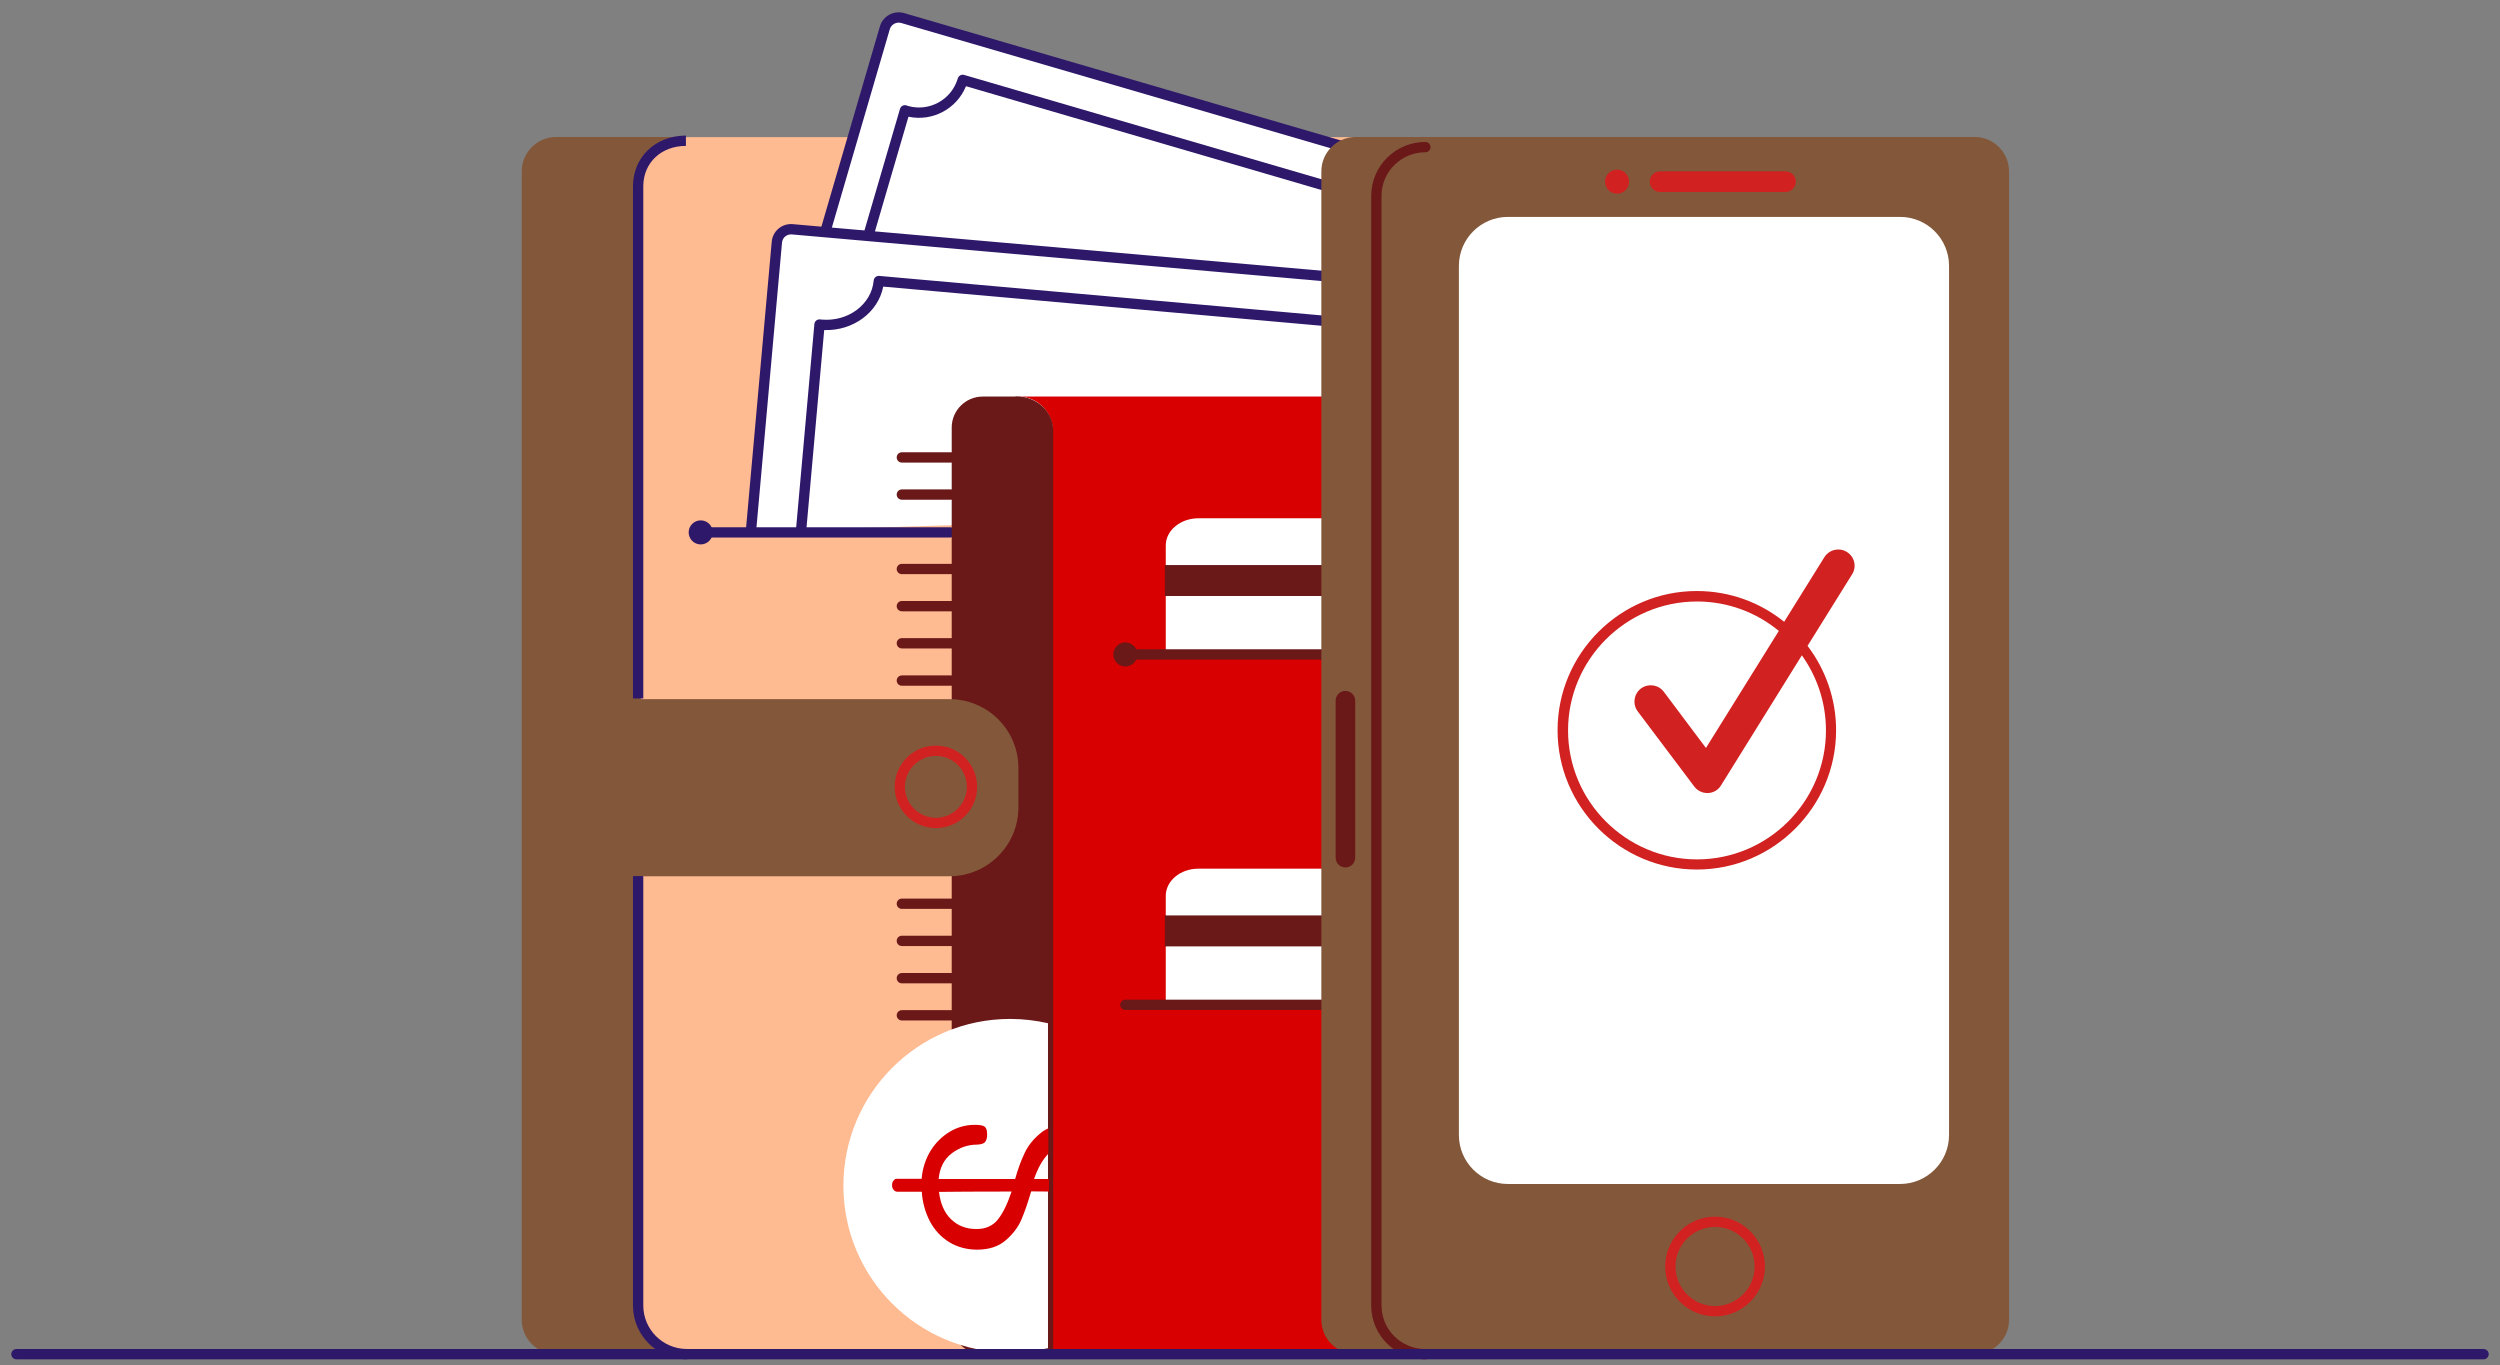 <svg width="152" height="83" viewBox="0 0 152 83" fill="none" xmlns="http://www.w3.org/2000/svg">
<rect x="0" y="0" width="152" height="83" fill="#808080" stroke="none"/>
<path fill-rule="evenodd" clip-rule="evenodd" d="M83.683 82.335H41.788C40.188 82.335 38.892 81.038 38.892 79.439V11.233C38.892 9.634 40.188 8.338 41.788 8.338H83.683C82.084 8.338 80.788 9.634 80.788 11.233V79.439C80.777 81.028 82.084 82.335 83.683 82.335Z" fill="#FEBA91"/>
<path fill-rule="evenodd" clip-rule="evenodd" d="M50.171 14.108L53.798 1.69C53.934 1.23 54.415 0.969 54.875 1.094L82.147 9.049V17.119" fill="white"/>
<path fill-rule="evenodd" clip-rule="evenodd" d="M53.498 1.601C53.678 0.989 54.311 0.632 54.932 0.785L54.963 0.793L82.234 8.748C82.362 8.785 82.452 8.898 82.46 9.03L82.46 9.049V17.119C82.46 17.292 82.32 17.432 82.147 17.432C81.98 17.432 81.843 17.302 81.834 17.137L81.833 17.119L81.833 9.284L54.792 1.397C54.502 1.317 54.202 1.477 54.106 1.756L54.099 1.778L50.472 14.196C50.423 14.362 50.249 14.458 50.083 14.409C49.923 14.362 49.828 14.199 49.865 14.038L49.87 14.02L53.498 1.601Z" fill="#2E186A"/>
<path fill-rule="evenodd" clip-rule="evenodd" d="M58.233 4.769C58.279 4.609 58.443 4.515 58.604 4.551L58.621 4.556L81.357 11.194C81.523 11.242 81.618 11.416 81.57 11.583C81.523 11.743 81.359 11.837 81.199 11.8L81.181 11.796L58.731 5.241L58.717 5.277C58.15 6.624 56.699 7.397 55.261 7.101L55.235 7.095L53.085 14.447C53.038 14.607 52.875 14.702 52.714 14.665L52.696 14.66C52.536 14.613 52.442 14.449 52.479 14.289L52.483 14.271L54.72 6.619C54.77 6.449 54.952 6.354 55.12 6.41L55.143 6.418L55.198 6.439L55.232 6.449C56.503 6.799 57.829 6.07 58.221 4.808L58.233 4.769Z" fill="#2E186A"/>
<path fill-rule="evenodd" clip-rule="evenodd" d="M45.655 32.317L47.234 14.725C47.276 14.244 47.694 13.899 48.174 13.941L81.059 16.836V31.188" fill="white"/>
<path fill-rule="evenodd" clip-rule="evenodd" d="M46.921 14.698C46.977 14.055 47.53 13.586 48.172 13.626L48.202 13.628L81.087 16.524C81.243 16.538 81.364 16.663 81.373 16.818L81.373 16.836V31.188C81.373 31.361 81.233 31.502 81.06 31.502C80.893 31.502 80.756 31.371 80.746 31.207L80.746 31.188V17.123L48.147 14.253C47.845 14.227 47.586 14.435 47.549 14.73L47.546 14.753L45.968 32.345C45.952 32.518 45.8 32.645 45.627 32.629C45.461 32.614 45.337 32.472 45.342 32.307L45.343 32.289L46.921 14.698Z" fill="#2E186A"/>
<path fill-rule="evenodd" clip-rule="evenodd" d="M53.12 17.059C53.135 16.893 53.277 16.768 53.442 16.774L53.46 16.775L80.722 19.21C80.894 19.226 81.022 19.378 81.006 19.55C80.991 19.717 80.849 19.841 80.684 19.836L80.666 19.835L53.7 17.426L53.699 17.434C53.388 18.998 51.875 20.117 50.136 20.068L50.111 20.067L49.01 32.366C48.995 32.532 48.852 32.657 48.688 32.651L48.669 32.65C48.503 32.635 48.379 32.493 48.384 32.328L48.385 32.31L49.514 19.704C49.528 19.542 49.664 19.418 49.826 19.418C49.854 19.418 49.873 19.42 49.903 19.424L49.935 19.428C49.934 19.428 49.933 19.429 49.931 19.429L49.944 19.429L49.958 19.43C51.578 19.572 52.99 18.501 53.12 17.059Z" fill="#2E186A"/>
<path fill-rule="evenodd" clip-rule="evenodd" d="M57.76 32.056C57.933 32.056 58.074 32.196 58.074 32.369C58.074 32.536 57.943 32.673 57.778 32.682L57.76 32.683H42.603C42.43 32.683 42.29 32.542 42.29 32.369C42.29 32.202 42.42 32.066 42.585 32.056L42.603 32.056H57.76Z" fill="#2E186A"/>
<path fill-rule="evenodd" clip-rule="evenodd" d="M42.603 33.101C43.007 33.101 43.335 32.773 43.335 32.369C43.335 31.965 43.007 31.638 42.603 31.638C42.199 31.638 41.871 31.965 41.871 32.369C41.871 32.773 42.199 33.101 42.603 33.101Z" fill="#2E186A"/>
<path fill-rule="evenodd" clip-rule="evenodd" d="M63.718 82.335H59.746C58.711 82.335 57.864 81.488 57.864 80.453V25.993C57.864 24.958 58.711 24.111 59.746 24.111H61.836C62.871 24.111 63.718 24.958 63.718 25.993V82.335Z" fill="#6A1818"/>
<path fill-rule="evenodd" clip-rule="evenodd" d="M111.488 82.345H61.92C63.07 82.345 64.011 81.404 64.011 80.254V26.202C64.011 25.052 63.07 24.111 61.92 24.111H111.488C112.638 24.111 113.579 25.052 113.579 26.202V80.254C113.579 81.415 112.638 82.345 111.488 82.345Z" fill="#D80000"/>
<path fill-rule="evenodd" clip-rule="evenodd" d="M61.837 24.111C63.03 24.111 64.011 25.014 64.031 26.146L64.032 26.181V82.167C64.032 82.341 63.891 82.481 63.718 82.481C63.551 82.481 63.415 82.35 63.405 82.186L63.404 82.167V26.181C63.404 25.39 62.705 24.739 61.837 24.739C61.663 24.739 61.523 24.598 61.523 24.425C61.523 24.252 61.663 24.111 61.837 24.111Z" fill="#6A1818"/>
<path fill-rule="evenodd" clip-rule="evenodd" d="M57.843 27.498C58.017 27.498 58.157 27.639 58.157 27.812C58.157 27.979 58.026 28.115 57.862 28.125L57.843 28.125H54.833C54.66 28.125 54.519 27.985 54.519 27.812C54.519 27.645 54.65 27.508 54.815 27.499L54.833 27.498H57.843Z" fill="#6A1818"/>
<path fill-rule="evenodd" clip-rule="evenodd" d="M57.843 29.756C58.017 29.756 58.157 29.896 58.157 30.07C58.157 30.237 58.026 30.373 57.862 30.383L57.843 30.383H54.833C54.66 30.383 54.519 30.243 54.519 30.07C54.519 29.903 54.65 29.766 54.815 29.757L54.833 29.756H57.843Z" fill="#6A1818"/>
<path fill-rule="evenodd" clip-rule="evenodd" d="M57.843 34.282C58.017 34.282 58.157 34.423 58.157 34.596C58.157 34.763 58.026 34.899 57.862 34.909L57.843 34.909H54.833C54.66 34.909 54.519 34.769 54.519 34.596C54.519 34.429 54.65 34.292 54.815 34.283L54.833 34.282H57.843Z" fill="#6A1818"/>
<path fill-rule="evenodd" clip-rule="evenodd" d="M57.843 36.54C58.017 36.54 58.157 36.681 58.157 36.854C58.157 37.021 58.026 37.157 57.862 37.167L57.843 37.167H54.833C54.66 37.167 54.519 37.027 54.519 36.854C54.519 36.687 54.65 36.55 54.815 36.541L54.833 36.54H57.843Z" fill="#6A1818"/>
<path fill-rule="evenodd" clip-rule="evenodd" d="M57.843 38.798C58.017 38.798 58.157 38.938 58.157 39.111C58.157 39.279 58.026 39.415 57.862 39.425L57.843 39.425H54.833C54.66 39.425 54.519 39.285 54.519 39.111C54.519 38.944 54.65 38.808 54.815 38.798L54.833 38.798H57.843Z" fill="#6A1818"/>
<path fill-rule="evenodd" clip-rule="evenodd" d="M57.843 41.066C58.017 41.066 58.157 41.207 58.157 41.38C58.157 41.547 58.026 41.683 57.862 41.693L57.843 41.693H54.833C54.66 41.693 54.519 41.553 54.519 41.38C54.519 41.213 54.65 41.076 54.815 41.067L54.833 41.066H57.843Z" fill="#6A1818"/>
<path fill-rule="evenodd" clip-rule="evenodd" d="M57.843 43.324C58.017 43.324 58.157 43.464 58.157 43.638C58.157 43.805 58.026 43.941 57.862 43.951L57.843 43.951H54.833C54.66 43.951 54.519 43.811 54.519 43.638C54.519 43.471 54.65 43.334 54.815 43.325L54.833 43.324H57.843Z" fill="#6A1818"/>
<path fill-rule="evenodd" clip-rule="evenodd" d="M57.843 45.592C58.017 45.592 58.157 45.733 58.157 45.906C58.157 46.073 58.026 46.209 57.862 46.219L57.843 46.219H54.833C54.66 46.219 54.519 46.079 54.519 45.906C54.519 45.739 54.65 45.602 54.815 45.593L54.833 45.592H57.843Z" fill="#6A1818"/>
<path fill-rule="evenodd" clip-rule="evenodd" d="M57.843 47.85C58.017 47.85 58.157 47.991 58.157 48.164C58.157 48.331 58.026 48.467 57.862 48.477L57.843 48.477H54.833C54.66 48.477 54.519 48.337 54.519 48.164C54.519 47.997 54.65 47.86 54.815 47.851L54.833 47.85H57.843Z" fill="#6A1818"/>
<path fill-rule="evenodd" clip-rule="evenodd" d="M57.843 50.108C58.017 50.108 58.157 50.248 58.157 50.422C58.157 50.589 58.026 50.725 57.862 50.735L57.843 50.735H54.833C54.66 50.735 54.519 50.595 54.519 50.422C54.519 50.255 54.65 50.118 54.815 50.108L54.833 50.108H57.843Z" fill="#6A1818"/>
<path fill-rule="evenodd" clip-rule="evenodd" d="M57.843 52.376C58.017 52.376 58.157 52.517 58.157 52.69C58.157 52.857 58.026 52.993 57.862 53.003L57.843 53.004H54.833C54.66 53.004 54.519 52.863 54.519 52.69C54.519 52.523 54.65 52.386 54.815 52.377L54.833 52.376H57.843Z" fill="#6A1818"/>
<path fill-rule="evenodd" clip-rule="evenodd" d="M57.843 54.634C58.017 54.634 58.157 54.775 58.157 54.948C58.157 55.115 58.026 55.251 57.862 55.261L57.843 55.261H54.833C54.66 55.261 54.519 55.121 54.519 54.948C54.519 54.781 54.65 54.644 54.815 54.635L54.833 54.634H57.843Z" fill="#6A1818"/>
<path fill-rule="evenodd" clip-rule="evenodd" d="M57.843 56.892C58.017 56.892 58.157 57.032 58.157 57.206C58.157 57.373 58.026 57.509 57.862 57.519L57.843 57.519H54.833C54.66 57.519 54.519 57.379 54.519 57.206C54.519 57.039 54.65 56.902 54.815 56.892L54.833 56.892H57.843Z" fill="#6A1818"/>
<path fill-rule="evenodd" clip-rule="evenodd" d="M57.843 59.16C58.017 59.16 58.157 59.301 58.157 59.474C58.157 59.641 58.026 59.777 57.862 59.787L57.843 59.788H54.833C54.66 59.788 54.519 59.647 54.519 59.474C54.519 59.307 54.65 59.17 54.815 59.161L54.833 59.16H57.843Z" fill="#6A1818"/>
<path fill-rule="evenodd" clip-rule="evenodd" d="M57.843 61.418C58.017 61.418 58.157 61.559 58.157 61.732C58.157 61.899 58.026 62.035 57.862 62.045L57.843 62.045H54.833C54.66 62.045 54.519 61.905 54.519 61.732C54.519 61.565 54.65 61.428 54.815 61.419L54.833 61.418H57.843Z" fill="#6A1818"/>
<path fill-rule="evenodd" clip-rule="evenodd" d="M57.843 65.944C58.017 65.944 58.157 66.085 58.157 66.258C58.157 66.425 58.026 66.561 57.862 66.571L57.843 66.571H54.833C54.66 66.571 54.519 66.431 54.519 66.258C54.519 66.091 54.65 65.954 54.815 65.945L54.833 65.944H57.843Z" fill="#6A1818"/>
<path fill-rule="evenodd" clip-rule="evenodd" d="M57.843 68.202C58.017 68.202 58.157 68.343 58.157 68.516C58.157 68.683 58.026 68.819 57.862 68.829L57.843 68.829H54.833C54.66 68.829 54.519 68.689 54.519 68.516C54.519 68.349 54.65 68.212 54.815 68.203L54.833 68.202H57.843Z" fill="#6A1818"/>
<path fill-rule="evenodd" clip-rule="evenodd" d="M57.843 70.46C58.017 70.46 58.157 70.6 58.157 70.773C58.157 70.941 58.026 71.077 57.862 71.087L57.843 71.087H54.833C54.66 71.087 54.519 70.947 54.519 70.773C54.519 70.606 54.65 70.47 54.815 70.46L54.833 70.46H57.843Z" fill="#6A1818"/>
<path fill-rule="evenodd" clip-rule="evenodd" d="M57.843 72.728C58.017 72.728 58.157 72.869 58.157 73.042C58.157 73.209 58.026 73.345 57.862 73.355L57.843 73.355H54.833C54.66 73.355 54.519 73.215 54.519 73.042C54.519 72.875 54.65 72.738 54.815 72.729L54.833 72.728H57.843Z" fill="#6A1818"/>
<path fill-rule="evenodd" clip-rule="evenodd" d="M57.843 74.986C58.017 74.986 58.157 75.126 58.157 75.3C58.157 75.467 58.026 75.603 57.862 75.613L57.843 75.613H54.833C54.66 75.613 54.519 75.473 54.519 75.3C54.519 75.133 54.65 74.996 54.815 74.987L54.833 74.986H57.843Z" fill="#6A1818"/>
<path fill-rule="evenodd" clip-rule="evenodd" d="M57.843 77.244C58.017 77.244 58.157 77.384 58.157 77.558C58.157 77.725 58.026 77.861 57.862 77.871L57.843 77.871H54.833C54.66 77.871 54.519 77.731 54.519 77.558C54.519 77.391 54.65 77.254 54.815 77.244L54.833 77.244H57.843Z" fill="#6A1818"/>
<path fill-rule="evenodd" clip-rule="evenodd" d="M63.718 62.212C62.976 62.045 62.213 61.951 61.418 61.951C55.815 61.951 51.279 66.488 51.279 72.091C51.279 77.693 55.815 82.23 61.418 82.23C62.213 82.23 62.976 82.136 63.718 81.969V62.212Z" fill="white"/>
<path fill-rule="evenodd" clip-rule="evenodd" d="M63.739 71.683C63.457 71.683 63.164 71.683 62.871 71.683C63.101 71.014 63.394 70.502 63.739 70.146V68.599C63.582 68.672 63.436 68.756 63.31 68.861C62.861 69.216 62.526 69.624 62.307 70.084C62.087 70.543 61.889 71.077 61.721 71.683H61.084H57.07C57.133 71.004 57.394 70.481 57.864 70.125C58.335 69.77 58.847 69.592 59.422 69.592C59.652 69.582 59.809 69.53 59.892 69.436C59.976 69.341 60.017 69.185 60.017 68.965C60.017 68.725 59.965 68.568 59.861 68.495C59.756 68.422 59.558 68.39 59.275 68.39C58.732 68.39 58.22 68.526 57.749 68.808C57.279 69.091 56.882 69.477 56.578 69.969C56.275 70.47 56.087 71.035 56.035 71.672H54.509C54.436 71.672 54.373 71.714 54.321 71.787C54.258 71.861 54.237 71.955 54.237 72.07C54.237 72.174 54.268 72.268 54.331 72.341C54.394 72.415 54.467 72.456 54.551 72.456H56.045C56.087 73.115 56.255 73.711 56.537 74.254C56.819 74.787 57.216 75.216 57.707 75.519C58.209 75.822 58.774 75.979 59.411 75.979C60.143 75.979 60.728 75.781 61.167 75.394C61.606 75.007 61.93 74.578 62.119 74.108C62.317 73.638 62.505 73.084 62.694 72.436C62.976 72.436 63.342 72.436 63.781 72.446V71.683H63.739ZM60.676 74.139C60.362 74.537 59.923 74.725 59.369 74.725C58.742 74.725 58.23 74.526 57.822 74.129C57.415 73.732 57.174 73.178 57.091 72.467C58.011 72.456 59.39 72.446 61.261 72.446H61.502C61.261 73.178 60.99 73.742 60.676 74.139Z" fill="#D80000"/>
<path fill-rule="evenodd" clip-rule="evenodd" d="M81.07 31.512H72.864C71.766 31.512 70.878 32.254 70.878 33.164V39.801H81.049" fill="white"/>
<rect x="70.826" y="34.355" width="10.244" height="1.882" fill="#6A1818"/>
<path fill-rule="evenodd" clip-rule="evenodd" d="M81.07 52.815H72.864C71.766 52.815 70.878 53.557 70.878 54.467V61.105H81.049" fill="white"/>
<rect x="70.826" y="55.658" width="10.244" height="1.882" fill="#6A1818"/>
<path fill-rule="evenodd" clip-rule="evenodd" d="M81.195 39.477C81.368 39.477 81.509 39.618 81.509 39.791C81.509 39.958 81.378 40.094 81.214 40.104L81.195 40.105H68.422C68.249 40.105 68.108 39.964 68.108 39.791C68.108 39.624 68.239 39.487 68.403 39.478L68.422 39.477H81.195Z" fill="#6A1818"/>
<path fill-rule="evenodd" clip-rule="evenodd" d="M68.422 40.523C68.826 40.523 69.153 40.195 69.153 39.791C69.153 39.387 68.826 39.059 68.422 39.059C68.017 39.059 67.69 39.387 67.69 39.791C67.69 40.195 68.017 40.523 68.422 40.523Z" fill="#6A1818"/>
<path fill-rule="evenodd" clip-rule="evenodd" d="M81.195 60.781C81.368 60.781 81.509 60.921 81.509 61.094C81.509 61.261 81.378 61.398 81.214 61.407L81.195 61.408H68.422C68.249 61.408 68.108 61.267 68.108 61.094C68.108 60.927 68.239 60.791 68.403 60.781L68.422 60.781H81.195Z" fill="#6A1818"/>
<path fill-rule="evenodd" clip-rule="evenodd" d="M120.059 82.335H82.429C81.279 82.335 80.338 81.394 80.338 80.244V10.418C80.338 9.268 81.279 8.328 82.429 8.328H120.059C121.209 8.328 122.15 9.268 122.15 10.418V80.244C122.15 81.394 121.209 82.335 120.059 82.335Z" fill="#83583A"/>
<path fill-rule="evenodd" clip-rule="evenodd" d="M115.523 71.986H91.68C90.028 71.986 88.701 70.648 88.701 69.007V16.167C88.701 14.516 90.039 13.188 91.68 13.188H115.523C117.175 13.188 118.502 14.526 118.502 16.167V69.007C118.502 70.648 117.164 71.986 115.523 71.986Z" fill="white"/>
<path fill-rule="evenodd" clip-rule="evenodd" d="M104.275 80.035C102.603 80.035 101.244 78.676 101.244 77.004C101.244 75.331 102.603 73.972 104.275 73.972C105.948 73.972 107.307 75.331 107.307 77.004C107.307 78.676 105.948 80.035 104.275 80.035ZM104.275 74.599C102.948 74.599 101.871 75.676 101.871 77.004C101.871 78.331 102.948 79.408 104.275 79.408C105.603 79.408 106.679 78.331 106.679 77.004C106.679 75.676 105.603 74.599 104.275 74.599Z" fill="#D12121"/>
<path fill-rule="evenodd" clip-rule="evenodd" d="M98.317 11.777C98.722 11.777 99.049 11.449 99.049 11.045C99.049 10.641 98.722 10.314 98.317 10.314C97.913 10.314 97.586 10.641 97.586 11.045C97.586 11.449 97.913 11.777 98.317 11.777Z" fill="#D12121"/>
<path fill-rule="evenodd" clip-rule="evenodd" d="M108.561 11.672H100.93C100.585 11.672 100.303 11.39 100.303 11.045C100.303 10.7 100.585 10.418 100.93 10.418H108.561C108.906 10.418 109.188 10.7 109.188 11.045C109.188 11.39 108.906 11.672 108.561 11.672Z" fill="#D12121"/>
<path fill-rule="evenodd" clip-rule="evenodd" d="M86.662 8.631C86.835 8.631 86.976 8.771 86.976 8.944C86.976 9.117 86.835 9.258 86.662 9.258C85.208 9.258 84.021 10.422 83.997 11.859L83.997 11.902V79.376C83.997 80.837 85.187 82.021 86.662 82.021C86.835 82.021 86.976 82.161 86.976 82.335C86.976 82.508 86.835 82.648 86.662 82.648C84.859 82.648 83.399 81.213 83.37 79.43L83.37 79.376V11.902C83.37 10.098 84.848 8.631 86.662 8.631Z" fill="#6A1818"/>
<path fill-rule="evenodd" clip-rule="evenodd" d="M81.802 52.742C81.467 52.742 81.206 52.47 81.206 52.146V42.603C81.206 42.268 81.478 42.007 81.802 42.007C82.136 42.007 82.397 42.279 82.397 42.603V52.146C82.397 52.47 82.136 52.742 81.802 52.742Z" fill="#6A1818"/>
<path fill-rule="evenodd" clip-rule="evenodd" d="M112.293 33.561C111.822 33.268 111.216 33.415 110.923 33.875L108.477 37.805C107.024 36.634 105.174 35.934 103.167 35.934C98.495 35.934 94.7 39.739 94.7 44.401C94.7 49.063 98.505 52.868 103.167 52.868C107.829 52.868 111.634 49.063 111.634 44.401C111.634 42.477 110.986 40.7 109.899 39.268L112.606 34.92C112.899 34.47 112.763 33.854 112.293 33.561ZM111.018 44.411C111.018 48.739 107.495 52.251 103.178 52.251C98.861 52.251 95.338 48.728 95.338 44.411C95.338 40.094 98.861 36.571 103.178 36.571C105.059 36.571 106.795 37.24 108.153 38.359L103.721 45.477L101.16 42.059C100.826 41.62 100.209 41.537 99.77 41.861C99.331 42.195 99.248 42.812 99.572 43.251L103.011 47.819C103.199 48.07 103.491 48.216 103.805 48.216C103.815 48.216 103.836 48.216 103.847 48.216C104.171 48.206 104.474 48.028 104.641 47.746L109.554 39.843C110.474 41.139 111.018 42.707 111.018 44.411Z" fill="#D12121"/>
<path fill-rule="evenodd" clip-rule="evenodd" d="M57.728 42.509H38.955V10.418C38.955 9.268 40.575 8.328 41.725 8.328H33.812C32.662 8.328 31.721 9.268 31.721 10.418V80.244C31.721 81.394 32.662 82.335 33.812 82.335H41.045C39.896 82.335 38.955 81.394 38.955 80.244V53.275H57.728C60.049 53.275 61.92 51.394 61.92 49.084V46.7C61.92 44.38 60.049 42.509 57.728 42.509Z" fill="#83583A"/>
<path fill-rule="evenodd" clip-rule="evenodd" d="M56.903 50.348C55.523 50.348 54.394 49.219 54.394 47.84C54.394 46.46 55.523 45.331 56.903 45.331C58.282 45.331 59.411 46.46 59.411 47.84C59.411 49.219 58.293 50.348 56.903 50.348ZM56.903 45.958C55.868 45.958 55.021 46.805 55.021 47.84C55.021 48.875 55.868 49.721 56.903 49.721C57.938 49.721 58.784 48.875 58.784 47.84C58.784 46.805 57.948 45.958 56.903 45.958Z" fill="#D12121"/>
<path fill-rule="evenodd" clip-rule="evenodd" d="M41.704 8.244V8.871C40.216 8.871 39.134 9.874 39.112 11.285L39.112 11.328V42.467H38.485V11.328C38.485 9.557 39.835 8.27 41.649 8.244L41.704 8.244Z" fill="#2E186A"/>
<path fill-rule="evenodd" clip-rule="evenodd" d="M39.112 53.265V79.376C39.112 80.822 40.278 81.997 41.733 82.02L41.777 82.021V82.648C39.974 82.648 38.514 81.213 38.485 79.43L38.485 79.376V53.265H39.112Z" fill="#2E186A"/>
<path fill-rule="evenodd" clip-rule="evenodd" d="M151 82.021C151.173 82.021 151.314 82.161 151.314 82.335C151.314 82.501 151.183 82.638 151.019 82.648L151 82.648H1C0.827 82.648 0.687 82.508 0.687 82.335C0.687 82.168 0.817 82.031 0.982 82.021L1 82.021H151Z" fill="#2E186A"/>
</svg>
